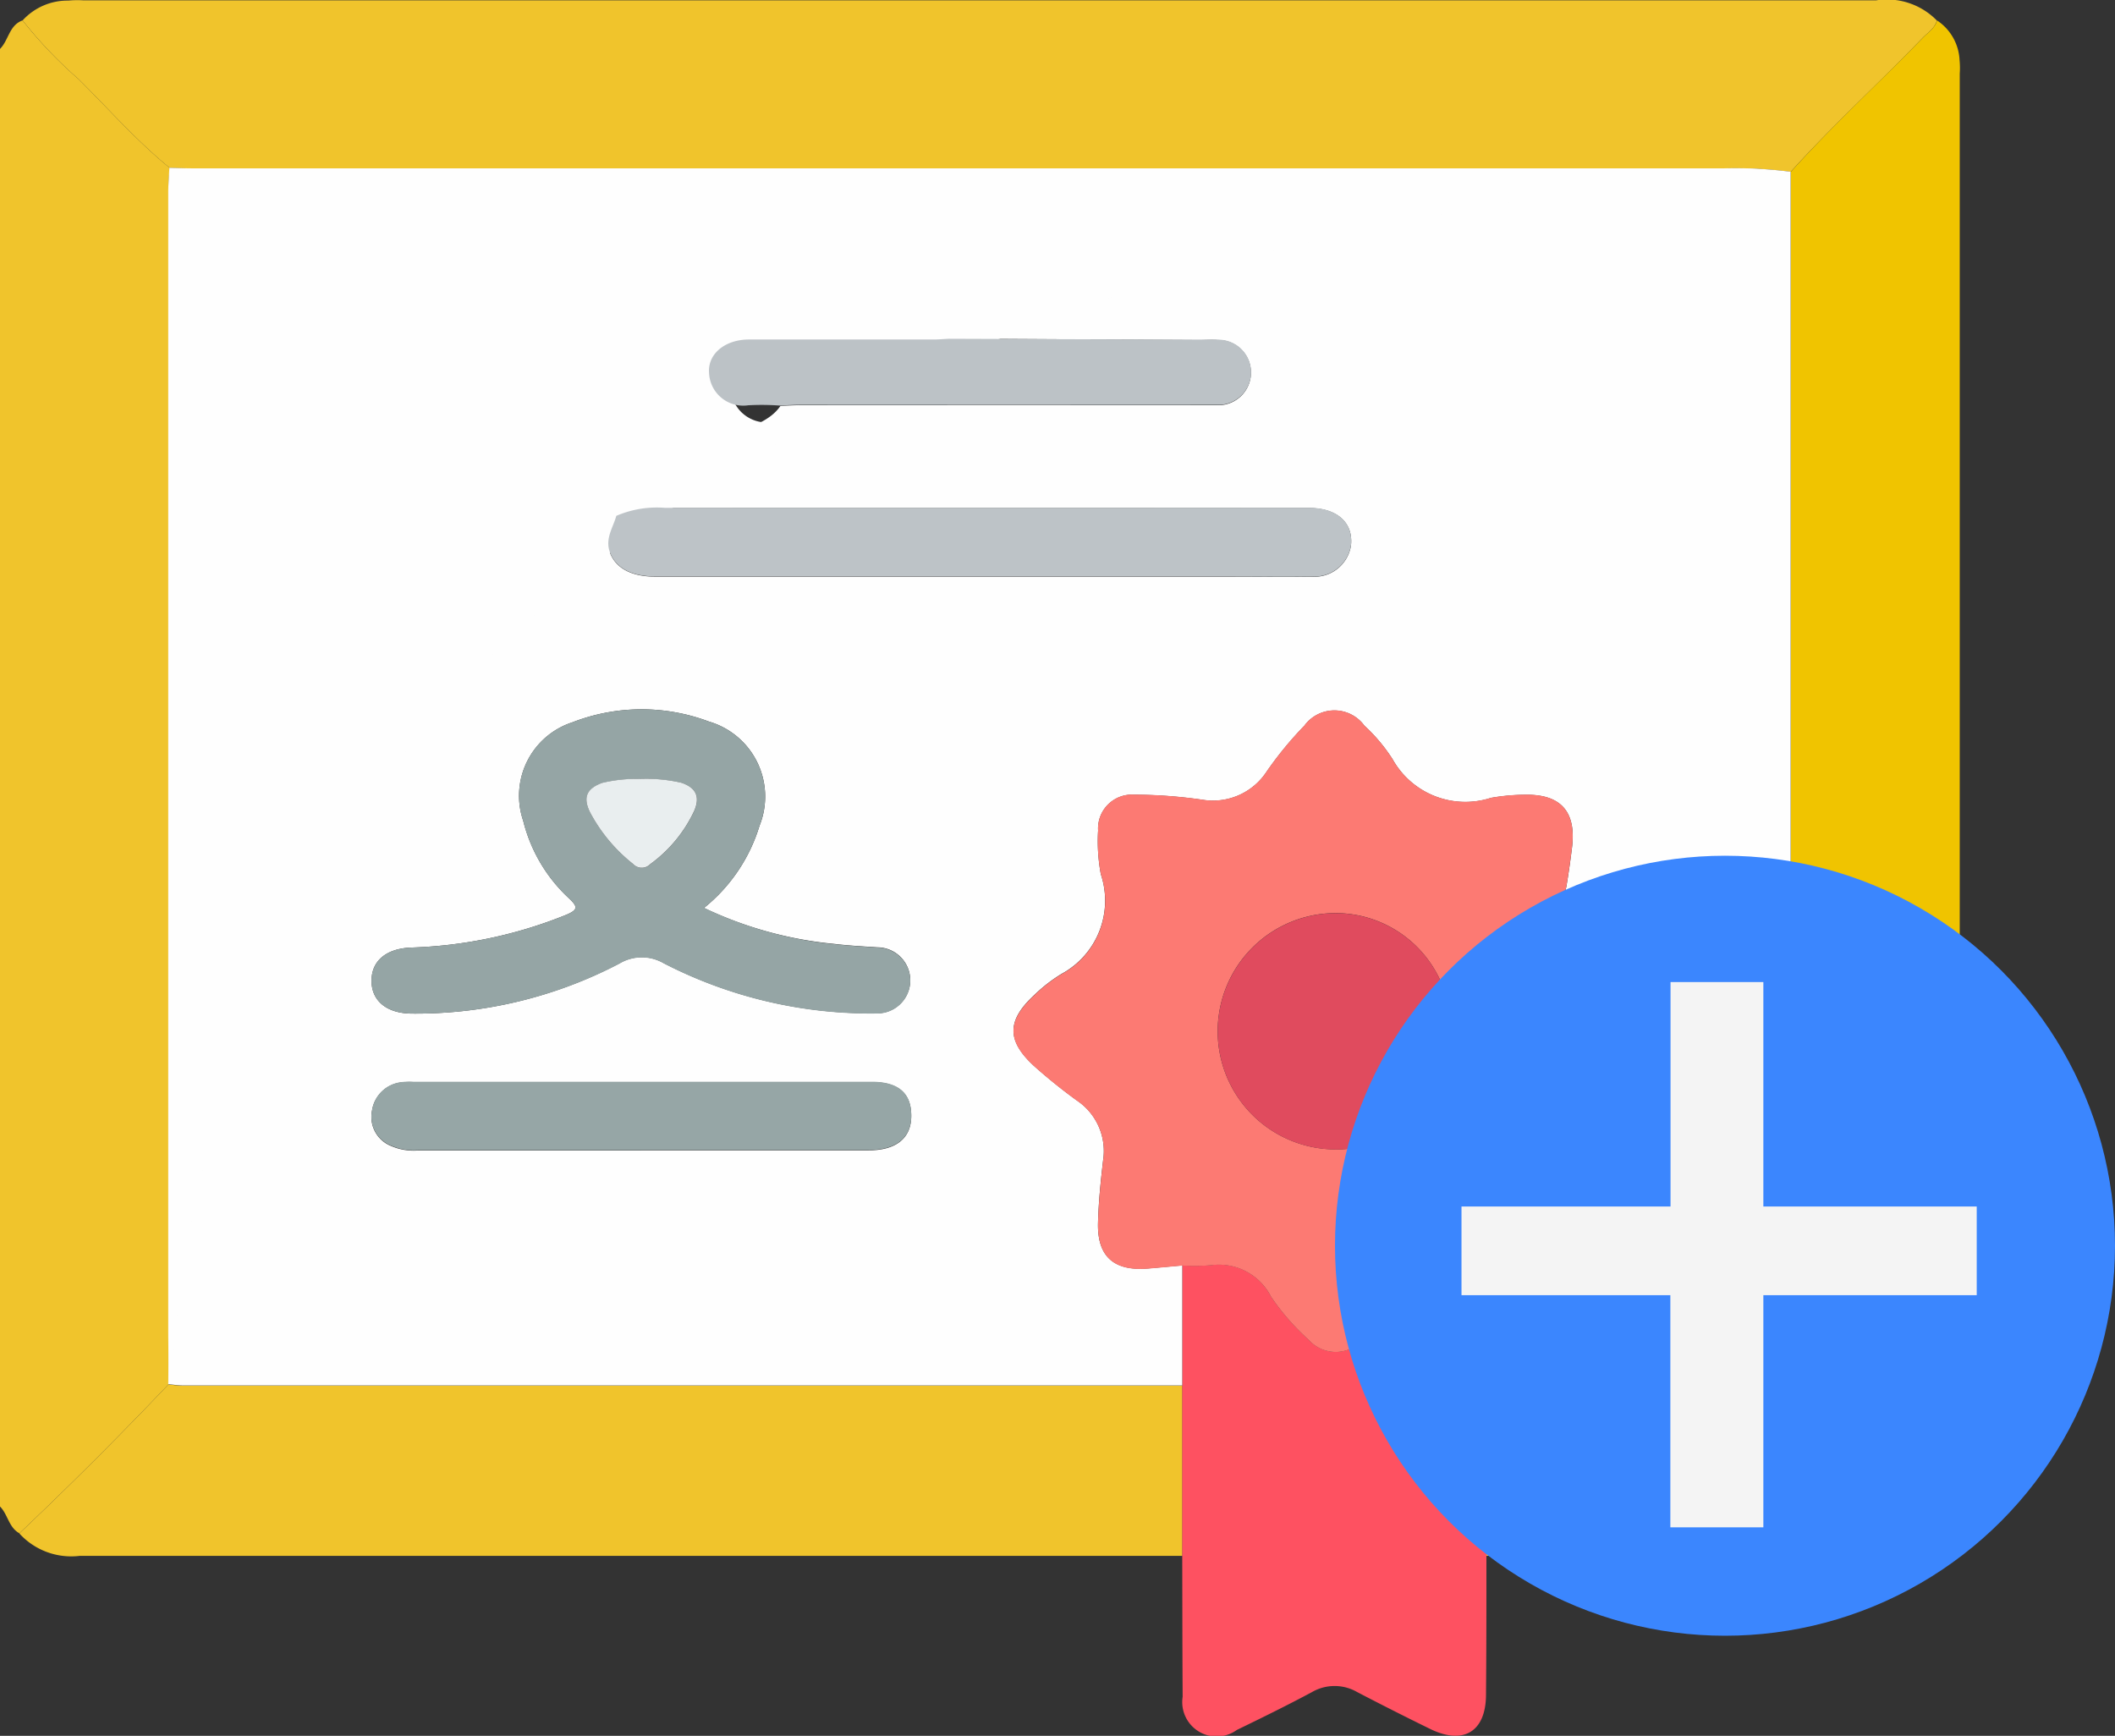 <svg xmlns="http://www.w3.org/2000/svg" width="60.922" height="50" viewBox="0 0 60.922 50">
  <rect x="0" y="0" width="60.922" height="50" fill="#333333" stroke="none"/>
  <g id="add_registry" data-name="add registry" transform="translate(-0.674 -1.883)">
    <g id="Group_31818" data-name="Group 31818" transform="translate(0.674 1.883)">
      <path id="Path_12371" data-name="Path 12371" d="M.674,8.02c.25-.248.262-.683.65-.821A12.635,12.635,0,0,0,2.94,8.893c.864.858,1.671,1.777,2.618,2.55-.011.219-.031.439-.031.658q0,15.258,0,30.516c0,.514.012,1.027.018,1.541L5.525,46.49q-2.091,2.2-4.291,4.287c-.31-.168-.332-.544-.56-.772Z" transform="translate(-0.674 -6.611)" fill="#f0c42c"/>
      <path id="Path_12372" data-name="Path 12372" d="M10.788,6.715c-.947-.773-1.754-1.692-2.618-2.55A12.628,12.628,0,0,1,6.555,2.471,1.749,1.749,0,0,1,7.867,1.9a2.919,2.919,0,0,1,.44-.007q25.818,0,51.636,0a2.011,2.011,0,0,1,1.752.581c-.062.227-.26.346-.41.5-1.254,1.3-2.589,2.515-3.8,3.858a12.514,12.514,0,0,0-2.533-.067c-.238-.011-.475-.031-.713-.031l-42.8,0c-.22,0-.44-.01-.66-.015" transform="translate(-5.904 -1.883)" fill="#f0c42c"/>
      <path id="Path_12373" data-name="Path 12373" d="M466.673,11.556c1.207-1.343,2.542-2.561,3.8-3.858.15-.155.347-.274.41-.5a1.45,1.45,0,0,1,.649,1.144,2.264,2.264,0,0,1,.005.385q0,19.846,0,39.691a2.682,2.682,0,0,1-.8,2.028c-.338-.062-.488-.363-.707-.57-1.149-1.088-2.194-2.282-3.4-3.317.014-.145.04-.291.04-.436q0-17.283,0-34.566" transform="translate(-415.087 -6.609)" fill="#f0c400"/>
      <path id="Path_12374" data-name="Path 12374" d="M5.737,366.656q2.2-2.085,4.291-4.287c.146.013.291.037.437.037q14.385,0,28.77,0,0,2.448,0,4.9-15.882,0-31.764,0a2.02,2.02,0,0,1-1.731-.639" transform="translate(-5.177 -322.49)" fill="#f0c42c"/>
      <path id="Path_12375" data-name="Path 12375" d="M308.51,339.312q0-2.448,0-4.9,0-1.73,0-3.459a5.719,5.719,0,0,0,.825-.008,1.683,1.683,0,0,1,1.733.909,6.764,6.764,0,0,0,1.083,1.238,1.042,1.042,0,0,0,1.559,0,6.057,6.057,0,0,0,.794-.977c.482-.654.951-1.327,1.926-1.2.27.036.545.029.818.042q.007,1.719.014,3.438,0,2.462.009,4.924c0,1.337,0,2.675-.012,4.012-.008,1.053-.651,1.442-1.608.974q-1.06-.519-2.107-1.065a1.3,1.3,0,0,0-1.305.007c-.71.38-1.433.735-2.158,1.087a.991.991,0,0,1-1.56-.956c-.009-1.356-.008-2.712-.012-4.067" transform="translate(-274.455 -294.503)" fill="#fe5161"/>
      <path id="Path_12376" data-name="Path 12376" d="M387.641,367.424q0-2.462-.01-4.924c.255.014.511.041.766.042q3.987.01,7.973.013c1.2,1.034,2.247,2.229,3.4,3.317.219.207.369.508.707.57a2.871,2.871,0,0,1-2.344.967q-4.916,0-9.831,0c-.22,0-.439.009-.659.013" transform="translate(-344.823 -322.606)" fill="#f0c42c"/>
      <path id="Path_12377" data-name="Path 12377" d="M91.224,80.7q-3.987-.006-7.973-.013c-.256,0-.511-.028-.766-.042q-.007-1.719-.014-3.438c.346.03.692.066,1.039.089,1.008.067,1.524-.44,1.454-1.449a11.206,11.206,0,0,0-.157-1.142,2.1,2.1,0,0,1,.912-2.393,7.151,7.151,0,0,0,1.192-.97,1.122,1.122,0,0,0-.008-1.781,6.9,6.9,0,0,0-1.192-.973,2.075,2.075,0,0,1-.917-2.291c.065-.379.118-.76.165-1.141.125-1.027-.322-1.533-1.35-1.515a5.9,5.9,0,0,0-.984.089,2.4,2.4,0,0,1-2.836-1.115,4.915,4.915,0,0,0-.812-.966,1.07,1.07,0,0,0-1.726,0,10.429,10.429,0,0,0-1.082,1.315,1.847,1.847,0,0,1-1.794.83,13.966,13.966,0,0,0-2.027-.155.977.977,0,0,0-1.04,1.033,5.16,5.16,0,0,0,.079,1.26A2.4,2.4,0,0,1,70.252,68.8a4.489,4.489,0,0,0-.781.606c-.794.732-.8,1.31-.017,2.037a15.651,15.651,0,0,0,1.24,1,1.751,1.751,0,0,1,.759,1.716c-.07.6-.132,1.2-.148,1.806-.026.975.459,1.4,1.442,1.319.328-.027.656-.059.984-.088q0,1.729,0,3.459-14.385,0-28.77,0c-.146,0-.291-.024-.437-.037l.019-2.331a1.007,1.007,0,0,0,.087-.25,31.256,31.256,0,0,1,.845-5.5,29.107,29.107,0,0,1,2.636-6.83,28.741,28.741,0,0,1,4.257-5.887A28.447,28.447,0,0,1,55.59,56.85a5.441,5.441,0,0,1,1.841-1.245c-.093.345-.332.66-.188,1.053.165.449.612.7,1.312.7H75.137c.771,0,1.543.009,2.314,0a1.064,1.064,0,0,0,1.141-.9c.069-.653-.4-1.076-1.207-1.077q-9.282,0-18.565,0a2.968,2.968,0,0,0-1.389.232c-.01-.156.108-.214.212-.289,1.035-.743,2.129-1.39,3.216-2.051.438-.266.985-.375,1.3-.835.2-.007.4-.02.6-.02q5.975,0,11.951,0a.939.939,0,1,0,.058-1.876c-.183-.014-.367,0-.551,0L67.01,50.5c.023-.125.113-.165.224-.206.96-.352,1.9-.753,2.878-1.062a72.658,72.658,0,0,1,8.953-2.262,71.14,71.14,0,0,1,9.3-1.178c.142-.007.305.033.359-.165a12.506,12.506,0,0,1,2.533.067q0,17.283,0,34.566c0,.145-.026.291-.04.436M59.955,66.9a4.839,4.839,0,0,0,1.6-2.368,2.25,2.25,0,0,0-1.455-3,5.5,5.5,0,0,0-3.93.019,2.225,2.225,0,0,0-1.421,2.841,4.519,4.519,0,0,0,1.325,2.238c.244.233.261.32-.085.467a12.943,12.943,0,0,1-4.491.945c-.691.034-1.114.376-1.119.945-.005.589.437.951,1.159.956A12.629,12.629,0,0,0,57.515,68.5a1.253,1.253,0,0,1,1.277-.012,13,13,0,0,0,6.145,1.446.949.949,0,1,0,.019-1.9c-.42-.027-.842-.049-1.26-.1A11.176,11.176,0,0,1,59.955,66.9m-1.808,6.983c2.183,0,4.367,0,6.55,0,.785,0,1.213-.344,1.228-.955.016-.674-.356-1.012-1.136-1.013q-6.606,0-13.211,0a2.046,2.046,0,0,0-.33.009.961.961,0,0,0-.855.814.9.9,0,0,0,.562,1.024,1.621,1.621,0,0,0,.751.125q3.22,0,6.44,0" transform="translate(-39.677 -40.747)" fill="#fefefe"/>
      <path id="Path_12378" data-name="Path 12378" d="M90.5,45.609c-.056.212-.225.17-.373.177a71.912,71.912,0,0,0-9.678,1.262,73.8,73.8,0,0,0-9.312,2.423c-1.013.332-2,.761-2.994,1.138-.116.044-.209.087-.233.221-.152.008-.3.023-.455.023-1.844,0-3.688,0-5.532,0-.718,0-1.242.443-1.2,1.033a1.035,1.035,0,0,0,1.172,1,7.278,7.278,0,0,1,.968.01c-.327.492-.9.609-1.352.894-1.131.708-2.269,1.4-3.345,2.2-.109.08-.231.143-.221.31h0a5.651,5.651,0,0,0-1.916,1.334,29.946,29.946,0,0,0-3.348,3.193,30.767,30.767,0,0,0-4.428,6.306,31.752,31.752,0,0,0-2.742,7.317,34.414,34.414,0,0,0-.879,5.888,1.1,1.1,0,0,1-.09.268c-.007-.55-.019-1.1-.019-1.651q0-16.346,0-32.691c0-.235.021-.47.032-.705.229.006.458.016.686.016l44.514,0c.247,0,.494.021.742.033" transform="translate(-39.677 -40.726)" fill="#fefefe"/>
      <path id="Path_12379" data-name="Path 12379" d="M269.428,202.8c-.328.03-.656.061-.984.088-.983.082-1.468-.344-1.442-1.319.016-.6.078-1.206.147-1.806a1.751,1.751,0,0,0-.759-1.716,15.651,15.651,0,0,1-1.24-1c-.787-.727-.777-1.3.017-2.037a4.487,4.487,0,0,1,.781-.606,2.4,2.4,0,0,0,1.134-2.878,5.16,5.16,0,0,1-.079-1.26.976.976,0,0,1,1.04-1.033,13.95,13.95,0,0,1,2.027.155,1.847,1.847,0,0,0,1.794-.83,10.428,10.428,0,0,1,1.082-1.315,1.07,1.07,0,0,1,1.726,0,4.918,4.918,0,0,1,.812.966,2.4,2.4,0,0,0,2.836,1.115,5.9,5.9,0,0,1,.984-.089c1.028-.017,1.475.488,1.35,1.515-.046.382-.1.763-.165,1.141a2.075,2.075,0,0,0,.917,2.291,6.9,6.9,0,0,1,1.192.973,1.121,1.121,0,0,1,.008,1.781,7.146,7.146,0,0,1-1.192.97,2.1,2.1,0,0,0-.912,2.393,11.23,11.23,0,0,1,.157,1.142c.07,1.009-.446,1.516-1.454,1.45-.347-.023-.693-.059-1.039-.089-.273-.013-.548-.006-.818-.042-.975-.129-1.445.544-1.926,1.2a6.058,6.058,0,0,1-.794.977,1.042,1.042,0,0,1-1.559,0,6.762,6.762,0,0,1-1.083-1.238,1.683,1.683,0,0,0-1.733-.909,5.719,5.719,0,0,1-.825.008m7.732-6.7a3.324,3.324,0,0,0-3.284-3.452,3.4,3.4,0,1,0-.049,6.807,3.29,3.29,0,0,0,3.333-3.355" transform="translate(-235.373 -166.345)" fill="#fc7a73"/>
      <path id="Path_12380" data-name="Path 12380" d="M106.981,192.232a11.174,11.174,0,0,0,3.742,1.046c.418.047.84.07,1.26.1a.949.949,0,1,1-.019,1.9,13,13,0,0,1-6.145-1.446,1.253,1.253,0,0,0-1.277.012,12.631,12.631,0,0,1-5.979,1.436c-.722-.006-1.164-.367-1.159-.956.005-.569.428-.912,1.119-.945a12.941,12.941,0,0,0,4.491-.945c.346-.147.33-.234.085-.467a4.519,4.519,0,0,1-1.325-2.238,2.225,2.225,0,0,1,1.421-2.841,5.5,5.5,0,0,1,3.93-.019,2.25,2.25,0,0,1,1.455,3,4.839,4.839,0,0,1-1.6,2.368m-1.8-3.713a4.24,4.24,0,0,0-1.129.112c-.433.16-.566.4-.355.838a4.7,4.7,0,0,0,1.248,1.5.337.337,0,0,0,.488.005,3.968,3.968,0,0,0,1.274-1.547c.168-.4.046-.656-.377-.8a4.527,4.527,0,0,0-1.148-.111" transform="translate(-86.703 -166.084)" fill="#95a5a5"/>
      <path id="Path_12381" data-name="Path 12381" d="M159.294,134.333a2.967,2.967,0,0,1,1.389-.231q9.282.009,18.565,0c.806,0,1.276.424,1.207,1.077a1.064,1.064,0,0,1-1.141.9c-.771.013-1.542,0-2.314,0H160.419c-.7,0-1.147-.249-1.312-.7-.144-.394.095-.708.188-1.053h0" transform="translate(-141.54 -119.475)" fill="#bdc3c7"/>
      <path id="Path_12382" data-name="Path 12382" d="M105.152,285.507q-3.22,0-6.44,0a1.621,1.621,0,0,1-.751-.125.9.9,0,0,1-.562-1.024.962.962,0,0,1,.855-.814,2.046,2.046,0,0,1,.33-.009q6.605,0,13.211,0c.781,0,1.152.338,1.136,1.013-.015.611-.443.953-1.228.955-2.183,0-4.367,0-6.55,0" transform="translate(-86.682 -252.376)" fill="#96a6a6"/>
      <path id="Path_12383" data-name="Path 12383" d="M187.346,91.984a7.207,7.207,0,0,0-.931-.01.985.985,0,0,1-1.127-.931c-.042-.551.461-.963,1.151-.964,1.773,0,3.546,0,5.319,0,.146,0,.292-.014.438-.021l7.213.026c.184,0,.368-.009.551,0a.939.939,0,1,1-.059,1.876q-5.975.005-11.951,0c-.2,0-.4.013-.6.02" transform="translate(-164.864 -80.3)" fill="#bcc2c6"/>
      <path id="Path_12384" data-name="Path 12384" d="M324.231,243.092a3.29,3.29,0,0,1-3.333,3.355,3.4,3.4,0,1,1,.049-6.807,3.324,3.324,0,0,1,3.284,3.452" transform="translate(-282.443 -213.337)" fill="#e04b5e"/>
      <path id="Path_12385" data-name="Path 12385" d="M154.961,204.681a4.527,4.527,0,0,1,1.148.111c.423.143.545.4.377.8a3.968,3.968,0,0,1-1.274,1.547.337.337,0,0,1-.488-.005,4.7,4.7,0,0,1-1.248-1.5c-.21-.438-.077-.678.355-.838a4.239,4.239,0,0,1,1.129-.112" transform="translate(-136.485 -182.246)" fill="#e9eeef"/>
    </g>
    <g id="Group_31820" data-name="Group 31820" transform="translate(39.128 26.532)">
      <circle id="Ellipse_71" data-name="Ellipse 71" cx="11.234" cy="11.234" r="11.234" fill="#3b86fe"/>
      <g id="Group_25422" data-name="Group 25422" transform="translate(4.139 4.139)">
        <path id="Path_420" data-name="Path 420" d="M-.405-12.968H5.741v1.554H-.405v6.687H-2.084v-6.687H-8.1v-1.554h6.021v-6.465H-.405Z" transform="translate(8.105 19.433)" fill="#f4f4f4" stroke="#f4f4f4" stroke-width="1"/>
      </g>
    </g>
  </g>
</svg>
